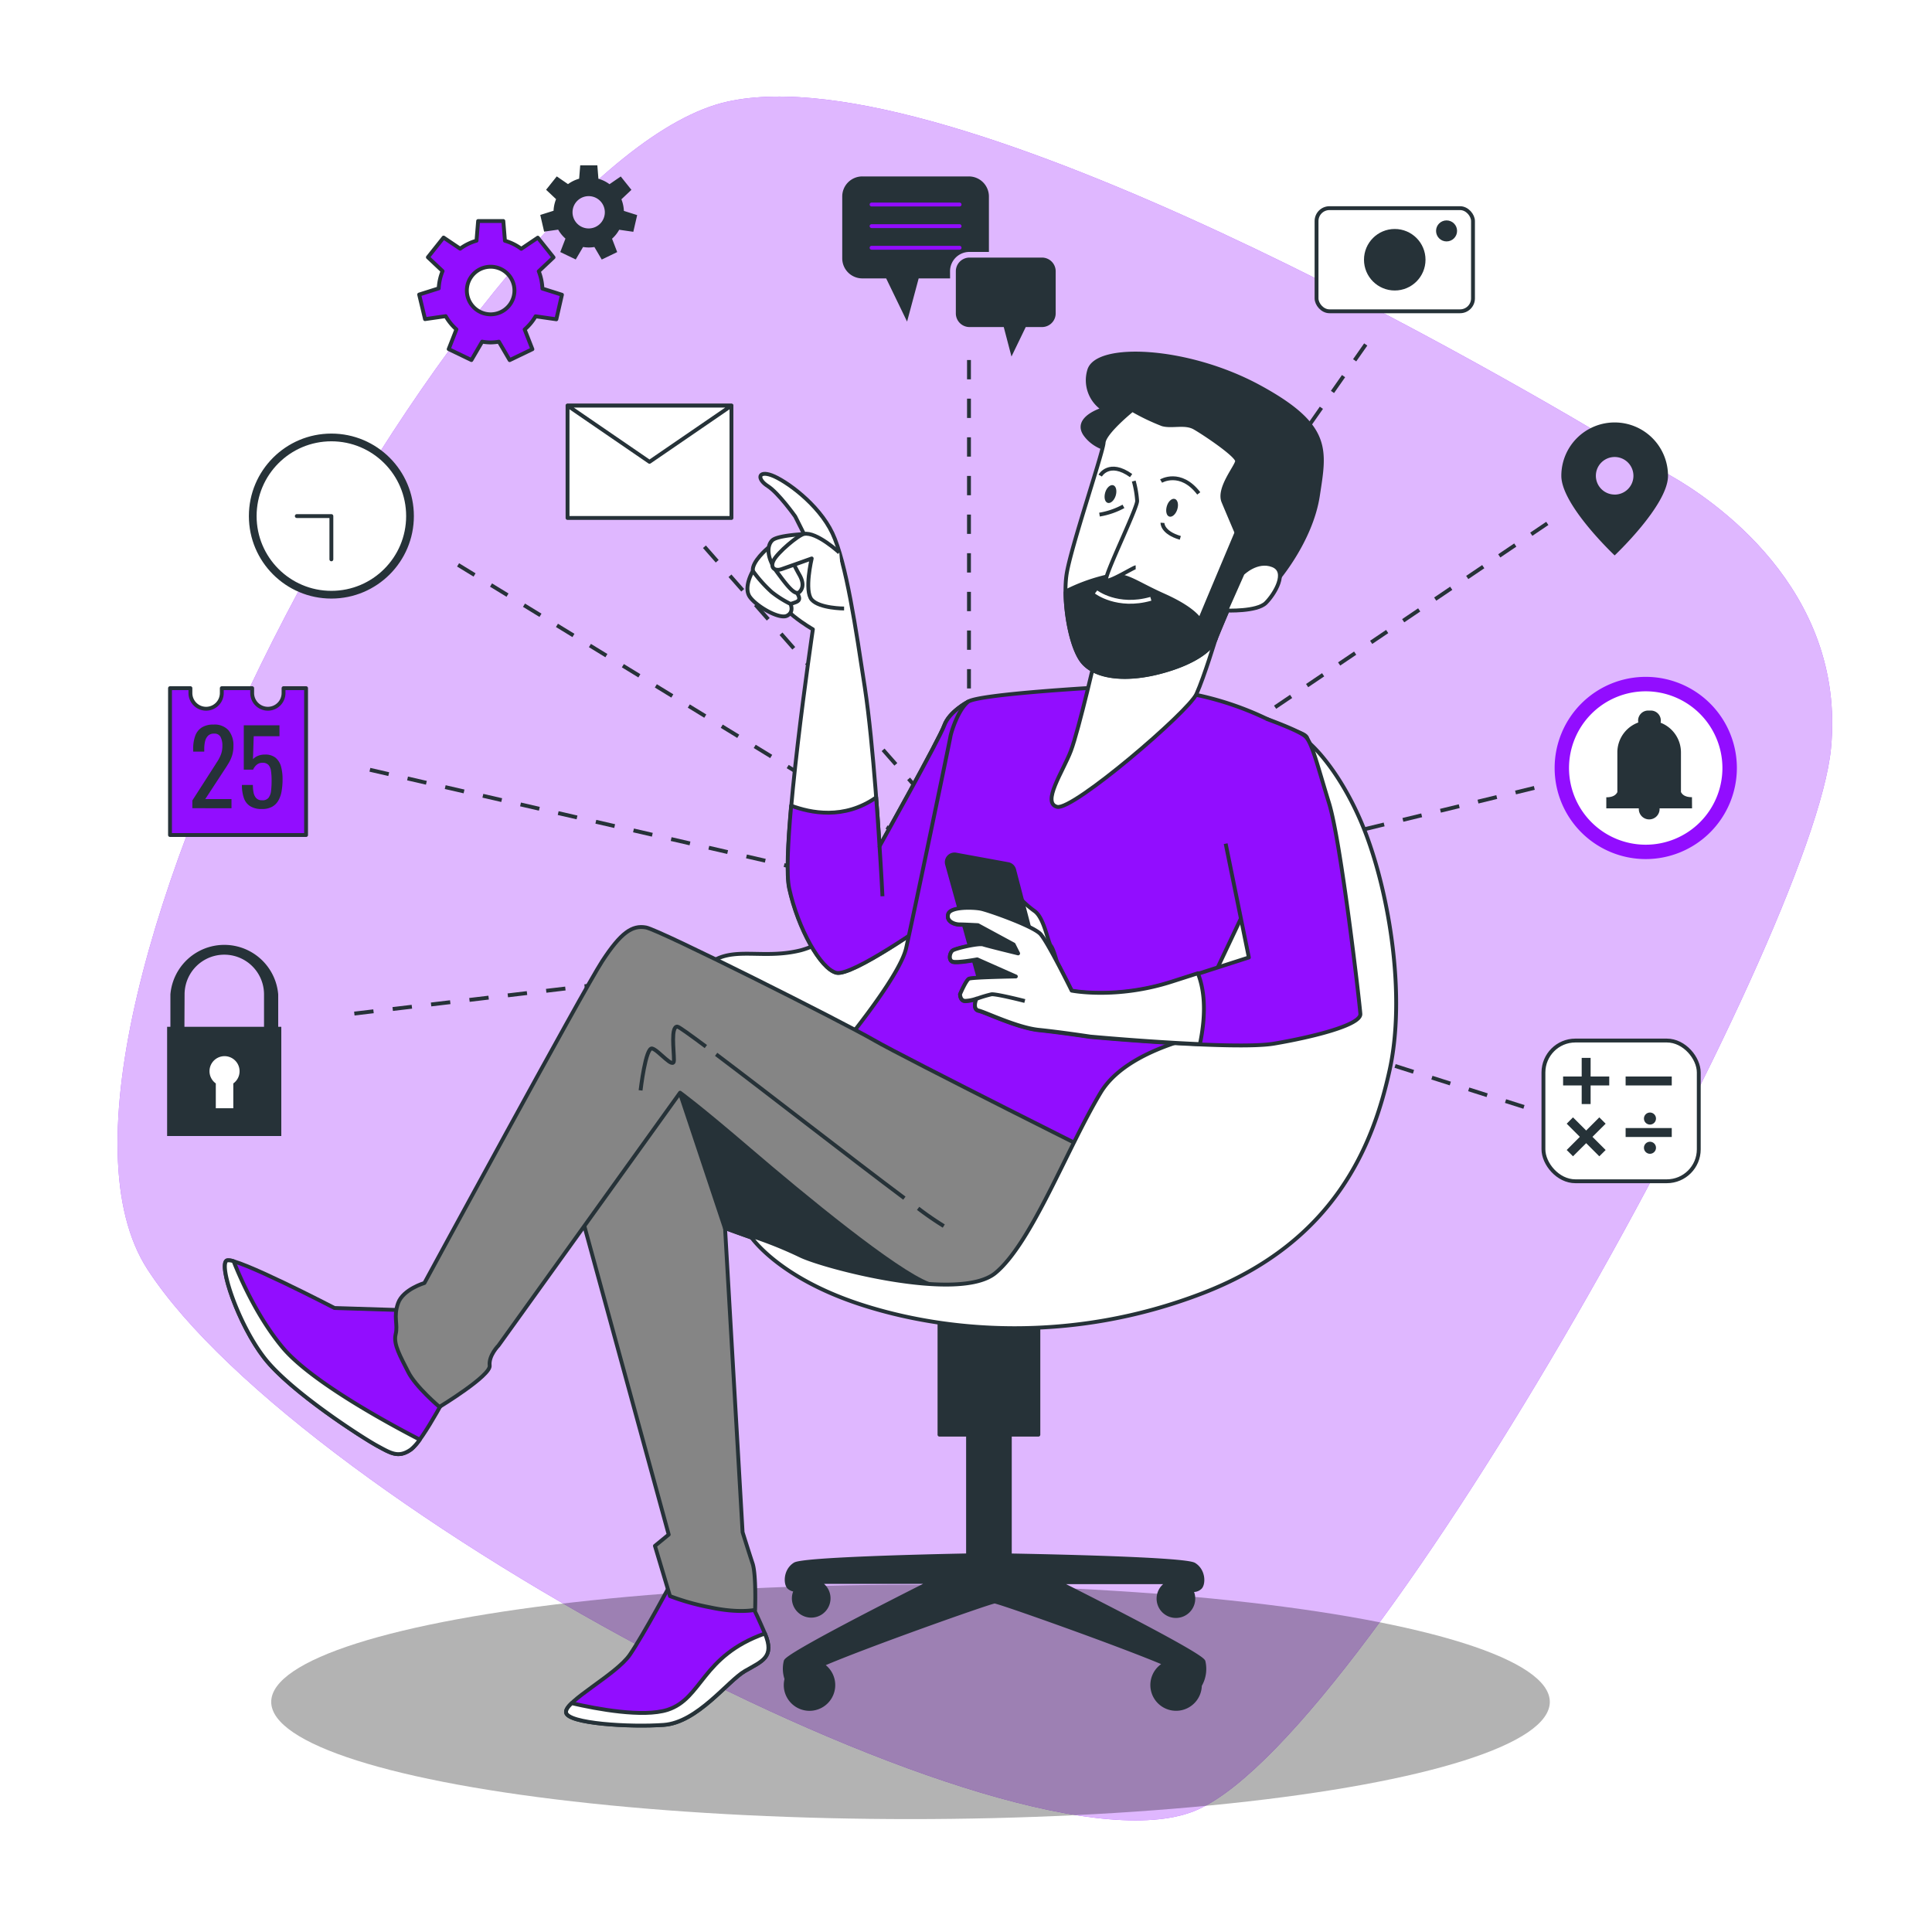 <svg class="animated" id="freepik_stories-digital-tools" xmlns="http://www.w3.org/2000/svg" viewBox="0 0 500 500" version="1.1" xmlns:xlink="http://www.w3.org/1999/xlink" xmlns:svgjs="http://svgjs.com/svgjs"><style>svg#freepik_stories-digital-tools:not(.animated) .animable {opacity: 0;}svg#freepik_stories-digital-tools.animated #freepik--background-simple--inject-36 {animation: 1s 1 forwards cubic-bezier(.36,-0.01,.5,1.38) slideRight,6s Infinite  linear spin;animation-delay: 0s,1s;}svg#freepik_stories-digital-tools.animated #freepik--Shadow--inject-36 {animation: 1s 1 forwards cubic-bezier(.36,-0.01,.5,1.38) slideDown,1.5s Infinite  linear wind;animation-delay: 0s,1s;}svg#freepik_stories-digital-tools.animated #freepik--Lines--inject-36 {animation: 1s 1 forwards cubic-bezier(.36,-0.01,.5,1.38) slideRight;animation-delay: 0s;}svg#freepik_stories-digital-tools.animated #freepik--Calculator--inject-36 {animation: 1s 1 forwards cubic-bezier(.36,-0.01,.5,1.38) zoomIn,1.5s Infinite  linear wind;animation-delay: 0s,1s;}svg#freepik_stories-digital-tools.animated #freepik--Alarm--inject-36 {animation: 1s 1 forwards cubic-bezier(.36,-0.01,.5,1.38) lightSpeedRight,1.5s Infinite  linear wind;animation-delay: 0s,1s;}svg#freepik_stories-digital-tools.animated #freepik--Locator--inject-36 {animation: 1s 1 forwards cubic-bezier(.36,-0.01,.5,1.38) zoomIn,1.5s Infinite  linear wind;animation-delay: 0s,1s;}svg#freepik_stories-digital-tools.animated #freepik--Camera--inject-36 {animation: 1s 1 forwards cubic-bezier(.36,-0.01,.5,1.38) slideDown;animation-delay: 0s;}svg#freepik_stories-digital-tools.animated #freepik--speech-bubbles--inject-36 {animation: 1s 1 forwards cubic-bezier(.36,-0.01,.5,1.38) slideUp,1.5s Infinite  linear wind;animation-delay: 0s,1s;}svg#freepik_stories-digital-tools.animated #freepik--Gears--inject-36 {animation: 1s 1 forwards cubic-bezier(.36,-0.01,.5,1.38) zoomOut,1.5s Infinite  linear wind;animation-delay: 0s,1s;}svg#freepik_stories-digital-tools.animated #freepik--Envelope--inject-36 {animation: 1s 1 forwards cubic-bezier(.36,-0.01,.5,1.38) slideUp,1.5s Infinite  linear wind;animation-delay: 0s,1s;}svg#freepik_stories-digital-tools.animated #freepik--Clock--inject-36 {animation: 1s 1 forwards cubic-bezier(.36,-0.01,.5,1.38) zoomIn,1.5s Infinite  linear wind;animation-delay: 0s,1s;}svg#freepik_stories-digital-tools.animated #freepik--Calendar--inject-36 {animation: 1s 1 forwards cubic-bezier(.36,-0.01,.5,1.38) slideLeft,1.5s Infinite  linear wind;animation-delay: 0s,1s;}svg#freepik_stories-digital-tools.animated #freepik--Padlock--inject-36 {animation: 1s 1 forwards cubic-bezier(.36,-0.01,.5,1.38) zoomIn,1.5s Infinite  linear wind;animation-delay: 0s,1s;}svg#freepik_stories-digital-tools.animated #freepik--Character--inject-36 {animation: 1s 1 forwards cubic-bezier(.36,-0.01,.5,1.38) slideRight,3s Infinite  linear floating;animation-delay: 0s,1s;}            @keyframes slideRight {                0% {                    opacity: 0;                    transform: translateX(30px);                }                100% {                    opacity: 1;                    transform: translateX(0);                }            }                 @keyframes spin {             from {                 transform: rotate(0);               }               to {                 transform: rotate(360deg);               }         }                 @keyframes slideDown {                0% {                    opacity: 0;                    transform: translateY(-30px);                }                100% {                    opacity: 1;                    transform: translateY(0);                }            }                    @keyframes wind {                0% {                    transform: rotate( 0deg );                }                25% {                    transform: rotate( 1deg );                }                75% {                    transform: rotate( -1deg );                }            }                    @keyframes zoomIn {                0% {                    opacity: 0;                    transform: scale(0.5);                }                100% {                    opacity: 1;                    transform: scale(1);                }            }                    @keyframes lightSpeedRight {              from {                transform: translate3d(50%, 0, 0) skewX(-20deg);                opacity: 0;              }              60% {                transform: skewX(10deg);                opacity: 1;              }              80% {                transform: skewX(-2deg);              }              to {                opacity: 1;                transform: translate3d(0, 0, 0);              }            }                    @keyframes slideUp {                0% {                    opacity: 0;                    transform: translateY(30px);                }                100% {                    opacity: 1;                    transform: inherit;                }            }                    @keyframes zoomOut {                0% {                    opacity: 0;                    transform: scale(1.5);                }                100% {                    opacity: 1;                    transform: scale(1);                }            }                    @keyframes slideLeft {                0% {                    opacity: 0;                    transform: translateX(-30px);                }                100% {                    opacity: 1;                    transform: translateX(0);                }            }                    @keyframes floating {                0% {                    opacity: 1;                    transform: translateY(0px);                }                50% {                    transform: translateY(-10px);                }                100% {                    opacity: 1;                    transform: translateY(0px);                }            }        </style><g id="freepik--background-simple--inject-36" class="animable" style="transform-origin: 252.3px 248.056px;"><path d="M432.29,123.05q-4.41-2.52-8.76-5.14C392.31,99,246.43,13.5,188.3,26.29,123,40.65-1.89,266.86,38.19,328.55s226,160.76,272,139.68,159-225.88,163.67-274.55C477.86,152.12,442.67,128.94,432.29,123.05Z" style="fill: rgb(146, 13, 255); transform-origin: 252.3px 248.056px;" id="el26wbn07mdri" class="animable"></path><g id="elblb3j2swnoe"><path d="M432.29,123.05q-4.41-2.52-8.76-5.14C392.31,99,246.43,13.5,188.3,26.29,123,40.65-1.89,266.86,38.19,328.55s226,160.76,272,139.68,159-225.88,163.67-274.55C477.86,152.12,442.67,128.94,432.29,123.05Z" style="fill: rgb(255, 255, 255); opacity: 0.7; transform-origin: 252.3px 248.056px;" class="animable"></path></g></g><g id="freepik--Shadow--inject-36" class="animable" style="transform-origin: 235.64px 440.45px;"><g id="elxk8o25phf3r"><ellipse cx="235.64" cy="440.45" rx="165.45" ry="30.33" style="opacity: 0.3; transform-origin: 235.64px 440.45px;" class="animable"></ellipse></g></g><g id="freepik--Lines--inject-36" class="animable" style="transform-origin: 246.07px 187.81px;"><line x1="91.7" y1="262.31" x2="234.47" y2="245.37" style="fill: none; stroke: rgb(38, 50, 56); stroke-miterlimit: 10; stroke-dasharray: 5, 5; transform-origin: 163.085px 253.84px;" id="elqjccup3qdw8" class="animable"></line><line x1="95.73" y1="199.22" x2="238.69" y2="232.1" style="fill: none; stroke: rgb(38, 50, 56); stroke-miterlimit: 10; stroke-dasharray: 5, 5; transform-origin: 167.21px 215.66px;" id="el6wh0odg5i7b" class="animable"></line><line x1="118.55" y1="146.19" x2="232.65" y2="216" style="fill: none; stroke: rgb(38, 50, 56); stroke-miterlimit: 10; stroke-dasharray: 5, 5; transform-origin: 175.6px 181.095px;" id="el93w18varciw" class="animable"></line><line x1="182.31" y1="141.5" x2="246.07" y2="213.98" style="fill: none; stroke: rgb(38, 50, 56); stroke-miterlimit: 10; stroke-dasharray: 5, 5; transform-origin: 214.19px 177.74px;" id="elip7sng2h4tf" class="animable"></line><line x1="250.77" y1="93.17" x2="250.77" y2="211.3" style="fill: none; stroke: rgb(38, 50, 56); stroke-miterlimit: 10; stroke-dasharray: 5, 5; transform-origin: 250.77px 152.235px;" id="elkhis4fqtfub" class="animable"></line><line x1="353.45" y1="89.15" x2="265.53" y2="214.65" style="fill: none; stroke: rgb(38, 50, 56); stroke-miterlimit: 10; stroke-dasharray: 5, 5; transform-origin: 309.49px 151.9px;" id="elkkbunz68ia" class="animable"></line><line x1="400.44" y1="135.46" x2="270.23" y2="223.38" style="fill: none; stroke: rgb(38, 50, 56); stroke-miterlimit: 10; stroke-dasharray: 5, 5; transform-origin: 335.335px 179.42px;" id="elewq7u04zmvc" class="animable"></line><line x1="397.08" y1="203.91" x2="272.91" y2="234.12" style="fill: none; stroke: rgb(38, 50, 56); stroke-miterlimit: 10; stroke-dasharray: 5, 5; transform-origin: 334.995px 219.015px;" id="elr1lldru6tmp" class="animable"></line><line x1="394.4" y1="286.47" x2="278.28" y2="249.55" style="fill: none; stroke: rgb(38, 50, 56); stroke-miterlimit: 10; stroke-dasharray: 5, 5; transform-origin: 336.34px 268.01px;" id="elo962jg3z1hi" class="animable"></line></g><g id="freepik--Calculator--inject-36" class="animable" style="transform-origin: 419.54px 287.5px;"><rect x="399.44" y="269.29" width="40.2" height="36.42" rx="8.27" style="fill: rgb(255, 255, 255); stroke: rgb(38, 50, 56); stroke-linejoin: round; transform-origin: 419.54px 287.5px;" id="elz0wd7ibegnh" class="animable"></rect><rect x="420.71" y="278.6" width="11.94" height="2.31" style="fill: rgb(38, 50, 56); transform-origin: 426.68px 279.755px;" id="el0lr2nq10d6eq" class="animable"></rect><rect x="420.71" y="291.94" width="11.94" height="2.31" style="fill: rgb(38, 50, 56); transform-origin: 426.68px 293.095px;" id="ellrb2gp804ct" class="animable"></rect><polygon points="411.65 273.78 409.34 273.78 409.34 278.6 404.53 278.6 404.53 280.91 409.34 280.91 409.34 285.73 411.65 285.73 411.65 280.91 416.47 280.91 416.47 278.6 411.65 278.6 411.65 273.78" style="fill: rgb(38, 50, 56); transform-origin: 410.5px 279.755px;" id="ele6zmiucfb05" class="animable"></polygon><polygon points="413.9 289.17 410.5 292.58 407.09 289.17 405.46 290.81 408.86 294.21 405.46 297.62 407.09 299.25 410.5 295.85 413.9 299.25 415.54 297.62 412.13 294.21 415.54 290.81 413.9 289.17" style="fill: rgb(38, 50, 56); transform-origin: 410.5px 294.21px;" id="elu2d1jxpbjfj" class="animable"></polygon><circle cx="427.01" cy="289.48" r="1.56" style="fill: rgb(38, 50, 56); transform-origin: 427.01px 289.48px;" id="el5mgcnflpncl" class="animable"></circle><circle cx="427.01" cy="297.04" r="1.56" style="fill: rgb(38, 50, 56); transform-origin: 427.01px 297.04px;" id="elfth0wzud0fu" class="animable"></circle></g><g id="freepik--Alarm--inject-36" class="animable" style="transform-origin: 425.92px 198.75px;"><g id="elfs80f1tplzd"><circle cx="425.92" cy="198.75" r="21.71" style="fill: rgb(255, 255, 255); transform-origin: 425.92px 198.75px; transform: rotate(-8.96deg);" class="animable"></circle></g><path d="M425.92,222.33a23.58,23.58,0,1,1,23.58-23.58A23.6,23.6,0,0,1,425.92,222.33Zm0-43.42a19.85,19.85,0,1,0,19.84,19.84A19.87,19.87,0,0,0,425.92,178.91Z" style="fill: rgb(146, 13, 255); transform-origin: 425.92px 198.75px;" id="el0s3221y2pc7" class="animable"></path><path d="M437.88,206.31c-1.69,0-2.49-.6-2.85-1.34V194.72a8.24,8.24,0,0,0-5.27-7.68,2.44,2.44,0,0,0,.06-.55,2.59,2.59,0,0,0-2.6-2.6h-.67a2.6,2.6,0,0,0-2.61,2.6,2.54,2.54,0,0,0,.05.49,8.24,8.24,0,0,0-5.42,7.74V205c-.36.74-1.17,1.34-2.86,1.34v2.86h8.41c0,.06,0,.11,0,.17a2.69,2.69,0,1,0,5.38,0c0-.06,0-.11,0-.17h8.4Z" style="fill: rgb(38, 50, 56); transform-origin: 426.805px 197.975px;" id="eltyq24kc81ub" class="animable"></path></g><g id="freepik--Locator--inject-36" class="animable" style="transform-origin: 417.875px 126.535px;"><path d="M417.87,109.33a13.8,13.8,0,0,0-13.8,13.81c0,7.62,13.8,20.6,13.8,20.6s13.81-13,13.81-20.6A13.81,13.81,0,0,0,417.87,109.33Zm0,18.66a4.86,4.86,0,1,1,4.86-4.85A4.85,4.85,0,0,1,417.87,128Z" style="fill: rgb(38, 50, 56); transform-origin: 417.875px 126.535px;" id="elppmpwfxto5" class="animable"></path></g><g id="freepik--Camera--inject-36" class="animable" style="transform-origin: 360.965px 67.215px;"><rect x="340.72" y="53.87" width="40.49" height="26.69" rx="3.34" style="fill: rgb(255, 255, 255); stroke: rgb(38, 50, 56); stroke-linejoin: round; transform-origin: 360.965px 67.215px;" id="elxhpfixxrgsc" class="animable"></rect><g id="el8f1g1fmwj9q"><circle cx="360.96" cy="67.22" r="7.96" style="fill: rgb(38, 50, 56); transform-origin: 360.96px 67.22px; transform: rotate(-45deg);" class="animable"></circle></g><circle cx="374.37" cy="59.76" r="2.72" style="fill: rgb(38, 50, 56); transform-origin: 374.37px 59.76px;" id="elvruv8zesi9" class="animable"></circle></g><g id="freepik--speech-bubbles--inject-36" class="animable" style="transform-origin: 245.59px 68.965px;"><path d="M245.87,70.2a5,5,0,0,1,5-5h5.06V50.85a5.19,5.19,0,0,0-5.2-5.19H223.17a5.19,5.19,0,0,0-5.2,5.19v16a5.2,5.2,0,0,0,5.2,5.2h6.17l5.41,11.18,3-11.18h8.13Z" style="fill: rgb(38, 50, 56); transform-origin: 236.95px 64.445px;" id="elorya2oxcoi" class="animable"></path><path d="M250.87,66.66h18.8a3.55,3.55,0,0,1,3.54,3.54V81.1a3.54,3.54,0,0,1-3.54,3.54h-4.21l-3.69,7.63-2-7.63h-8.86a3.54,3.54,0,0,1-3.54-3.54V70.2A3.55,3.55,0,0,1,250.87,66.66Z" style="fill: rgb(38, 50, 56); transform-origin: 260.29px 79.465px;" id="el6kqoy8g02x" class="animable"></path><line x1="225.56" y1="52.93" x2="248.34" y2="52.93" style="fill: none; stroke: rgb(146, 13, 255); stroke-linecap: round; stroke-linejoin: round; transform-origin: 236.95px 52.93px;" id="elmddt94rpvwd" class="animable"></line><line x1="225.56" y1="58.52" x2="248.34" y2="58.52" style="fill: none; stroke: rgb(146, 13, 255); stroke-linecap: round; stroke-linejoin: round; transform-origin: 236.95px 58.52px;" id="elc6vlatibdil" class="animable"></line><line x1="225.56" y1="64.12" x2="248.34" y2="64.12" style="fill: none; stroke: rgb(146, 13, 255); stroke-linecap: round; stroke-linejoin: round; transform-origin: 236.95px 64.12px;" id="elntf3e19zhzc" class="animable"></line></g><g id="freepik--Gears--inject-36" class="animable" style="transform-origin: 136.69px 67.995px;"><path d="M138.61,81.86l5.37.77,1.45-6.35-5.06-1.6a13.51,13.51,0,0,0-.94-4.47l3.82-3.6-4.07-5.1-4.28,2.88a13.2,13.2,0,0,0-4.22-2.08l-.42-5.11h-6.52l-.42,5.09a13.23,13.23,0,0,0-4.23,2.07l-4.29-2.88-4.06,5.1,3.8,3.58a13.52,13.52,0,0,0-1,4.47l-5.06,1.6L110,82.59l5.34-.77a13.72,13.72,0,0,0,2.78,3.42l-2,5.11L122,93.18l2.78-4.76a13.19,13.19,0,0,0,2.18.2,13.75,13.75,0,0,0,2.15-.19l2.79,4.77,5.88-2.83-2-5.1A13.46,13.46,0,0,0,138.61,81.86ZM120.82,75.2A6.16,6.16,0,1,1,127,81.35,6.16,6.16,0,0,1,120.82,75.2Z" style="fill: rgb(146, 13, 255); stroke: rgb(38, 50, 56); stroke-linejoin: round; transform-origin: 126.955px 75.2px;" id="eln7q2o86wzoj" class="animable"></path><path d="M160.25,59.46l3.65.53,1-4.32-3.44-1.09a9.2,9.2,0,0,0-.64-3l2.59-2.45-2.76-3.46-2.91,2a8.94,8.94,0,0,0-2.87-1.41l-.28-3.47h-4.43l-.28,3.46a9.07,9.07,0,0,0-2.88,1.4l-2.91-2-2.76,3.46,2.58,2.43a9.07,9.07,0,0,0-.65,3l-3.44,1.09,1,4.32,3.63-.52a9.2,9.2,0,0,0,1.89,2.32L145,65.23l4,1.92,1.9-3.23a9,9,0,0,0,1.48.13,9.89,9.89,0,0,0,1.45-.12l1.9,3.24,4-1.93-1.33-3.46A9,9,0,0,0,160.25,59.46Zm-12.08-4.52a4.18,4.18,0,1,1,4.18,4.18A4.18,4.18,0,0,1,148.17,54.94Z" style="fill: rgb(38, 50, 56); transform-origin: 152.36px 54.98px;" id="elyq9aj7oiwr9" class="animable"></path></g><g id="freepik--Envelope--inject-36" class="animable" style="transform-origin: 168.09px 119.515px;"><rect x="146.88" y="104.98" width="42.42" height="29.07" style="fill: rgb(255, 255, 255); stroke: rgb(38, 50, 56); stroke-linejoin: round; transform-origin: 168.09px 119.515px;" id="elpywd5hd6mp" class="animable"></rect><polygon points="146.88 104.98 168.09 119.52 189.3 104.98 146.88 104.98" style="fill: rgb(255, 255, 255); stroke: rgb(38, 50, 56); stroke-linejoin: round; transform-origin: 168.09px 112.25px;" id="elrk6asu4d3v" class="animable"></polygon></g><g id="freepik--Clock--inject-36" class="animable" style="transform-origin: 85.76px 133.56px;"><circle cx="85.76" cy="133.56" r="20.35" style="fill: rgb(255, 255, 255); stroke: rgb(38, 50, 56); stroke-linecap: round; stroke-linejoin: round; stroke-width: 2px; transform-origin: 85.76px 133.56px;" id="elx4t3vib489c" class="animable"></circle><polyline points="85.76 144.76 85.76 133.56 76.81 133.56" style="fill: none; stroke: rgb(38, 50, 56); stroke-linecap: round; stroke-linejoin: round; transform-origin: 81.285px 139.16px;" id="el8jdq4gz125k" class="animable"></polyline></g><g id="freepik--Calendar--inject-36" class="animable" style="transform-origin: 61.605px 197.1px;"><path d="M73.38,178.1v1.26a4.06,4.06,0,0,1-8.12,0V178.1H57.4v1.26a4.06,4.06,0,0,1-4.06,4.06h0a4.06,4.06,0,0,1-4.06-4.06V178.1H44v38H79.21v-38Z" style="fill: rgb(146, 13, 255); stroke: rgb(38, 50, 56); stroke-linejoin: round; transform-origin: 61.605px 197.1px;" id="elwp675lv5z0j" class="animable"></path><path d="M49.78,209.16v-2l5.46-8.51c.41-.63.78-1.23,1.13-1.77a9.34,9.34,0,0,0,.85-1.74,6.19,6.19,0,0,0,.33-2.11,4.78,4.78,0,0,0-.48-2.33,1.75,1.75,0,0,0-1.67-.84,2.11,2.11,0,0,0-1.56.55,3,3,0,0,0-.77,1.46,8.46,8.46,0,0,0-.21,1.93v.72H50v-.74a9.47,9.47,0,0,1,.52-3.33,4.27,4.27,0,0,1,1.67-2.16,5.46,5.46,0,0,1,3.06-.77A4.85,4.85,0,0,1,59.14,189a6.06,6.06,0,0,1,1.27,4.07,7.93,7.93,0,0,1-.33,2.41,9.69,9.69,0,0,1-.86,1.94c-.36.6-.75,1.22-1.17,1.85l-4.93,7.53h6.79v2.38Z" style="fill: rgb(38, 50, 56); transform-origin: 55.1px 198.342px;" id="el13awtdla8hai" class="animable"></path><path d="M67.8,209.37a5.51,5.51,0,0,1-3.07-.74,4,4,0,0,1-1.63-2.14,10.09,10.09,0,0,1-.49-3.34h2.83A11.39,11.39,0,0,0,65.6,205a3.08,3.08,0,0,0,.68,1.52,2,2,0,0,0,1.57.59,1.94,1.94,0,0,0,1.67-.67,3.74,3.74,0,0,0,.64-1.83,22.75,22.75,0,0,0,.13-2.61,15.94,15.94,0,0,0-.16-2.48,2.81,2.81,0,0,0-.66-1.56,2,2,0,0,0-1.59-.55,2.11,2.11,0,0,0-1.48.55,3.32,3.32,0,0,0-.9,1.23H63.09V187.7h9.24v2.83H65.66l-.19,5.94a3.67,3.67,0,0,1,1.31-.87,4.57,4.57,0,0,1,1.79-.32,4.15,4.15,0,0,1,2.74.82,4.49,4.49,0,0,1,1.41,2.25,12.08,12.08,0,0,1,.41,3.29,18.44,18.44,0,0,1-.24,3.06,7.44,7.44,0,0,1-.84,2.46,4.19,4.19,0,0,1-1.63,1.63A5.24,5.24,0,0,1,67.8,209.37Z" style="fill: rgb(38, 50, 56); transform-origin: 67.869px 198.539px;" id="elqjlm3d4q0ks" class="animable"></path></g><g id="freepik--Padlock--inject-36" class="animable" style="transform-origin: 58.025px 269.266px;"><path d="M72,265.74v-8.39a14,14,0,0,0-27.9,0v8.39h-.85V294H72.8V265.74Zm-24.23-8.39a10.28,10.28,0,0,1,20.56,0v8.39H47.73Z" style="fill: rgb(38, 50, 56); transform-origin: 58.025px 269.266px;" id="elrg2crz7b0cn" class="animable"></path><path d="M62,277.24a3.89,3.89,0,1,0-6.15,3.15v6.43h4.53v-6.43A3.86,3.86,0,0,0,62,277.24Z" style="fill: rgb(255, 255, 255); transform-origin: 58.11px 280.077px;" id="eln3ufax4jcgg" class="animable"></path></g><g id="freepik--Character--inject-36" class="animable" style="transform-origin: 209.738px 269.047px;"><path d="M311.46,430c-.59-1.76-27.48-15.41-37.66-20.53h29.06a4.5,4.5,0,1,0,5.31,1.91,2.39,2.39,0,0,0,2.32-.46c1-.72,1.21-4.34-1.44-6-2.31-1.47-38.26-2.21-47.71-2.38V371.29h7.39V338.45H243.14v32.84h7.39v31.24c-12.35.24-42.7,1-44.82,2.32-2.65,1.69-2.41,5.31-1.44,6a2.6,2.6,0,0,0,1.77.59,4.41,4.41,0,0,0-.6,2.19,4.5,4.5,0,1,0,6-4.23H241c-10.19,5.12-37.07,18.77-37.66,20.53a8,8,0,0,0,.21,4.58,6.26,6.26,0,0,0-.21,1.57,6.16,6.16,0,1,0,9.35-5.25c10.61-4.63,43.1-16.15,44.73-16.36,1.6.2,33.05,11.35,44.18,16.12a6.16,6.16,0,1,0,8.93,5.57A8.38,8.38,0,0,0,311.46,430ZM306,409.47l-.13,0h.09Z" style="fill: rgb(38, 50, 56); stroke: rgb(38, 50, 56); stroke-linejoin: round; transform-origin: 257.392px 390.355px;" id="elmqzc30nkun" class="animable"></path><path d="M216.44,240.69a21.07,21.07,0,0,1-9.15,5.23c-13.52,3.42-23.09-4.79-29.63,12.64s5.67,52.28,20.92,63.61,39.65,19.17,71,6.54,60.56-47.06,63.61-81.92-80.35-30.25-89-26.23S216.44,240.69,216.44,240.69Z" style="fill: rgb(255, 255, 255); stroke: rgb(38, 50, 56); stroke-linejoin: round; transform-origin: 254.563px 276.506px;" id="el66h4fo17z5a" class="animable"></path><path d="M250.47,181.64s-4.82,2.54-6.09,6.09S227.62,219,227.62,219s-1.52-26.15-3.81-41.13S219,145.58,215.43,138s-12.19-13.71-15.74-15-3.81,1-1,2.79,7.11,7.87,7.11,7.87l2.29,4.57s-7.62,9.39-7.62,14.22,9.9,10.41,9.9,10.41-8.38,56.62-6.09,67,8.12,20.82,12.19,21.84,24.12-13.21,24.12-13.21S253,199.67,254,192.3,254.79,180.11,250.47,181.64Z" style="fill: rgb(255, 255, 255); stroke: rgb(38, 50, 56); stroke-linejoin: round; transform-origin: 225.638px 187.188px;" id="el6peczlrv7p2" class="animable"></path><path d="M250.47,181.64s-4.82,2.54-6.09,6.09S227.62,219,227.62,219s-.31-5.37-.87-12.63c-8.32,5.84-17,4-22,2.14-.87,9.68-1.26,18-.51,21.41,2.28,10.41,8.12,20.82,12.19,21.84s24.12-13.21,24.12-13.21S253,199.67,254,192.3,254.79,180.11,250.47,181.64Z" style="fill: rgb(146, 13, 255); stroke: rgb(38, 50, 56); stroke-linejoin: round; transform-origin: 229.169px 216.584px;" id="elv9dp65oa6cp" class="animable"></path><path d="M227.62,219s.51,7.62.76,12.95" style="fill: none; stroke: rgb(38, 50, 56); stroke-linejoin: round; transform-origin: 228px 225.475px;" id="elc22qmo6rdd7" class="animable"></path><path d="M198.69,141.87s-4.19,3.5-3.85,5.89,7.52,9.22,9.74,8.54,3.24-.86,1-3.84-5.29-6.66-5.8-8S198.69,141.87,198.69,141.87Z" style="fill: rgb(255, 255, 255); stroke: rgb(38, 50, 56); stroke-linejoin: round; transform-origin: 200.828px 149.109px;" id="elxx4an2ct6n" class="animable"></path><path d="M208.07,138.22s-6.82.32-8.19,1.6-1.62,4.36,1.2,8.2,4.78,6.31,5.89,5.12.85-2.82-.17-4.53a48.49,48.49,0,0,1-2.31-4.69l3.5-4.1Z" style="fill: rgb(255, 255, 255); stroke: rgb(38, 50, 56); stroke-linejoin: round; transform-origin: 203.479px 145.83px;" id="ellwrp0kmkzh" class="animable"></path><path d="M194.84,147.76s-2.56,4.27-.76,6.75,7.59,5.8,9.56,4.86.94-3.07.94-3.07a26.71,26.71,0,0,1-4.87-3.08A34.53,34.53,0,0,1,194.84,147.76Z" style="fill: rgb(255, 255, 255); stroke: rgb(38, 50, 56); stroke-linejoin: round; transform-origin: 199.144px 153.647px;" id="el5f6srtlt25o" class="animable"></path><path d="M217.21,143s-5.89-5.44-9.14-4.82c-1.46.28-6.86,4.82-7.87,6.86s.5,2.79,2,2.28,7.87-2.79,7.87-2.79-2,8.38,0,10.66,8.38,2.29,8.38,2.29" style="fill: rgb(255, 255, 255); stroke: rgb(38, 50, 56); stroke-linejoin: round; transform-origin: 209.161px 147.805px;" id="elr2g2ggw6x2g" class="animable"></path><path d="M285.51,177.83s-32.5,1.78-35,3.81-4.32,7.62-4.57,9.14-9.65,46.72-11.43,54.59-18.26,27.43-18.26,27.43,29.64,16.1,43.68,23.27a101,101,0,0,0,29.15,9.4l33-69.75s15.74-38.85,16.25-42.66-.51-2.28-10.66-7.11a80.23,80.23,0,0,0-20.57-6.6C304.55,178.85,285.51,177.83,285.51,177.83Z" style="fill: rgb(146, 13, 255); stroke: rgb(38, 50, 56); stroke-linejoin: round; transform-origin: 277.342px 241.65px;" id="elgv2ff3gjdx" class="animable"></path><path d="M107.3,339.16l-20.74-.65S61,325.23,58.7,326.2s2.92,16.53,9.72,25.27S94,372.21,97.58,374.15s5.51,3.24,8.74,1,11-17.49,11-17.49Z" style="fill: rgb(146, 13, 255); stroke: rgb(38, 50, 56); stroke-linejoin: round; transform-origin: 87.734px 351.239px;" id="el5r4ow55iewy" class="animable"></path><path d="M73,348.56c-6.25-7.58-10.49-17-12.54-22.14a3.45,3.45,0,0,0-1.72-.22c-2.27,1,2.92,16.53,9.72,25.27S94,372.21,97.58,374.15s5.51,3.24,8.74,1a12,12,0,0,0,2.31-2.58C101.34,368.8,80.4,357.59,73,348.56Z" style="fill: rgb(255, 255, 255); stroke: rgb(38, 50, 56); stroke-linejoin: round; transform-origin: 83.415px 351.251px;" id="eldexxbwurm9b" class="animable"></path><path d="M174,409.14s-7.45,13.93-11,19.11-16.85,12-16.52,14.91S163,447,171.77,446.4s16.52-11.34,21-13.93,7.78-3.57,5.19-9.72-5.83-12.31-5.83-12.31Z" style="fill: rgb(146, 13, 255); stroke: rgb(38, 50, 56); stroke-linejoin: round; transform-origin: 172.673px 427.857px;" id="elo8y86sjs3w" class="animable"></path><path d="M172.74,442.51c-6.34,2-18.21-.2-24.79-1.73-1,.94-1.52,1.75-1.45,2.38.32,2.91,16.52,3.88,25.27,3.24s16.52-11.34,21-13.93,7.78-3.57,5.19-9.72C181.49,428.58,181.81,439.59,172.74,442.51Z" style="fill: rgb(255, 255, 255); stroke: rgb(38, 50, 56); stroke-linejoin: round; transform-origin: 172.683px 434.669px;" id="elyr6zb4db4lg" class="animable"></path><path d="M148.44,307.09l24.62,90.06-3.56,2.92,3.89,13a61.12,61.12,0,0,0,10.36,2.91c7.45,1.62,11.67.65,11.67.65s.32-9.07-.65-12-2.59-8.1-2.59-8.1l-4.54-78.72s41.14,15.55,57.34,14.58-11.66-32.4-30.13-47.62-59-23.65-65.44-7.46A42.92,42.92,0,0,0,148.44,307.09Z" style="fill: rgb(133, 133, 133); stroke: rgb(38, 50, 56); stroke-linejoin: round; transform-origin: 198.044px 342.729px;" id="el7eluslr90vv" class="animable"></path><path d="M214.85,284.74a63,63,0,0,0-12.8-7.95l-21.59-7.08c-6.72-1.27-13.19-1.59-18.53-.68l14,13.76,11.66,35s41.14,15.55,57.34,14.58S233.32,300,214.85,284.74Z" style="fill: rgb(38, 50, 56); stroke: rgb(38, 50, 56); stroke-linejoin: round; transform-origin: 205.869px 300.462px;" id="elqixqcvu0v8" class="animable"></path><path d="M290.34,301.91s-5.18,12.95-12.64,22-28.51,11.66-37.25,8.42-32.72-23-46.33-34.67S176,282.79,176,282.79l-47,65.44s-2.59,2.6-2.27,5.19-13,10.69-13,10.69-6.16-5.19-8.1-9.07-3.89-7.13-3.24-9.72-.65-4.54.65-8.1,6.8-5.18,6.8-5.18,41.14-75.81,46-83.26,7.78-9.4,11.34-8.75,51.19,24.62,59,29.16S290.34,301.91,290.34,301.91Z" style="fill: rgb(133, 133, 133); stroke: rgb(38, 50, 56); stroke-linejoin: round; transform-origin: 196.301px 302.012px;" id="eltsy2femfilp" class="animable"></path><path d="M237.61,312.72a80.2,80.2,0,0,0,6.64,4.58" style="fill: none; stroke: rgb(38, 50, 56); stroke-linejoin: round; transform-origin: 240.93px 315.01px;" id="eltb184ewgq3" class="animable"></path><path d="M185.34,272.86c13,9.79,35.42,27.29,48.71,37.22" style="fill: none; stroke: rgb(38, 50, 56); stroke-linejoin: round; transform-origin: 209.695px 291.47px;" id="elg7zpxcaban" class="animable"></path><path d="M165.78,282.19s1.3-11.28,3-10.84,5.64,5.63,5.64,3-.87-8.67.87-8.67c.35,0,3.13,2,7.39,5.17" style="fill: none; stroke: rgb(38, 50, 56); stroke-linejoin: round; transform-origin: 174.23px 273.935px;" id="el0rg4g8vlz6t" class="animable"></path><path d="M284,167.93s-4.83,21.07-6.86,26.4-7.62,13.46-3.55,14.48,34-24.63,36.05-29.2,5-14.36,5-14.36S294.65,172.5,284,167.93Z" style="fill: rgb(255, 255, 255); stroke: rgb(38, 50, 56); stroke-linejoin: round; transform-origin: 293.391px 187.045px;" id="elvaej878b5w" class="animable"></path><path d="M285.61,105.89s-8,2.31-4.61,6.74,9.22,4.07,9.22,4.07-4.08-3.72,7.09-3.72,17.71,1.77,17.54,7.8-2.66,9,.17,13.11,6.56,14.53,6.56,14.53l8.68,2s9-10.28,10.81-22.15,3.37-18.07-15.24-28.17-42-11-43.94-4.26A8.88,8.88,0,0,0,285.61,105.89Z" style="fill: rgb(38, 50, 56); stroke: rgb(38, 50, 56); stroke-linejoin: round; transform-origin: 311.129px 120.963px;" id="elkyivdc5hw9s" class="animable"></path><path d="M293.05,106.07s-7.26,5.85-7.44,8.51-8.5,27.1-9.57,34,.89,19,4.26,22.86,11,4.78,19.84,2.48,13.47-5.85,14.53-8.68,8.5-20,8.5-20-5.13-12-6.55-15.42,3.36-9,3.54-10.45-8.5-7.26-11-8.68-5.85-.18-8.33-.89A55.58,55.58,0,0,1,293.05,106.07Z" style="fill: rgb(255, 255, 255); stroke: rgb(38, 50, 56); stroke-linejoin: round; transform-origin: 299.458px 140.618px;" id="el6nhxrcm03zl" class="animable"></path><path d="M314.67,165.25c1.06-2.84,8.5-20,8.5-20s-1.53-3.61-3.16-7.42c-2.24,5.32-9.27,22-9.42,22.48s-.7-2.31-9.39-6.2-10.1-6.2-15.94-4.61a46.6,46.6,0,0,0-9.39,3.54l-.11.35c.08,6.73,1.86,15,4.54,18.08,3.36,3.9,11,4.78,19.84,2.48S313.61,168.08,314.67,165.25Z" style="fill: rgb(38, 50, 56); stroke: rgb(38, 50, 56); stroke-linejoin: round; transform-origin: 299.465px 156.518px;" id="elnno2itcjnt" class="animable"></path><path d="M321.58,148.42s3.72-3.72,7.8-2.13.53,7.44-1.78,9.75S317.33,158,317.33,158Z" style="fill: rgb(255, 255, 255); stroke: rgb(38, 50, 56); stroke-linejoin: round; transform-origin: 324.288px 151.957px;" id="elthu0kw6y40p" class="animable"></path><path d="M284.73,123.08s2.3-4.07,8,0" style="fill: none; stroke: rgb(38, 50, 56); stroke-linejoin: round; transform-origin: 288.73px 122.176px;" id="elowk2hae0fe" class="animable"></path><path d="M300.49,124.5s5-3,9.75,3.19" style="fill: none; stroke: rgb(38, 50, 56); stroke-linejoin: round; transform-origin: 305.365px 125.732px;" id="elrdfhyi0ed7" class="animable"></path><path d="M293.41,124.5a25.51,25.51,0,0,1,.88,5.14c0,2-8.86,20-8,20.55s7.09-3.37,7.62-3.37" style="fill: rgb(255, 255, 255); stroke: rgb(38, 50, 56); stroke-linejoin: round; transform-origin: 290.261px 137.371px;" id="el8pqp2doak3k" class="animable"></path><path d="M304.68,131.84c-.4,1.25-1.32,2.08-2.07,1.85s-1-1.45-.63-2.71,1.32-2.09,2.07-1.85S305.08,130.58,304.68,131.84Z" style="fill: rgb(38, 50, 56); transform-origin: 303.337px 131.408px;" id="el0t9ide6ry4l" class="animable"></path><path d="M288.74,128.29c-.4,1.26-1.33,2.09-2.08,1.85s-1-1.44-.63-2.7,1.33-2.09,2.07-1.86S289.13,127,288.74,128.29Z" style="fill: rgb(38, 50, 56); transform-origin: 287.387px 127.862px;" id="elced4qlwei8" class="animable"></path><path d="M300.85,135.31s-.18,2.48,4.61,3.89" style="fill: none; stroke: rgb(38, 50, 56); stroke-linejoin: round; transform-origin: 303.155px 137.255px;" id="elmjv34ebk3i" class="animable"></path><path d="M290.75,131.05a19.76,19.76,0,0,1-6.2,2.13" style="fill: none; stroke: rgb(38, 50, 56); stroke-linejoin: round; transform-origin: 287.65px 132.115px;" id="el628nz23dd4r" class="animable"></path><path d="M283.66,153.2s5.5,4.25,14.18,1.77" style="fill: none; stroke: rgb(255, 255, 255); stroke-linejoin: round; transform-origin: 290.75px 154.473px;" id="el1t6gkwguqik" class="animable"></path><path d="M324.36,265.62s-30.78,2.59-39.53,17.17S267,321.67,257.62,329.44s-44.71-1.62-50.54-4.53a105.13,105.13,0,0,0-13-5.19s6.8,10.7,28.51,17.82,54.43,10.37,88.77-2.91,44.06-38.56,48.27-57.67,0-45-6.16-61.23-15.87-26.24-19.11-25.92-2.92,37.26-1,51.19S324.36,265.62,324.36,265.62Z" style="fill: rgb(255, 255, 255); stroke: rgb(38, 50, 56); stroke-linejoin: round; transform-origin: 277.704px 266.769px;" id="elg75agvmpuck" class="animable"></path><path d="M263.3,231.72a25.24,25.24,0,0,0,4.43,4.05c2.5,1.73,3.46,8.08,4.23,9s1.73,4.81,1.73,4.81-6.74-4.81-8.47-6.74S263.3,231.72,263.3,231.72Z" style="fill: rgb(255, 255, 255); stroke: rgb(38, 50, 56); stroke-linejoin: round; transform-origin: 268.495px 240.65px;" id="el5nas1c2vrok" class="animable"></path><path d="M245.11,223.71l9.38,33.77a2.06,2.06,0,0,0,1.55,1.46l12.87,2.71a2,2,0,0,0,2.41-2.52l-8.85-34a2,2,0,0,0-1.61-1.5l-13.41-2.45A2,2,0,0,0,245.11,223.71Z" style="fill: rgb(38, 50, 56); stroke: rgb(38, 50, 56); stroke-linejoin: round; transform-origin: 258.216px 241.424px;" id="eltgyexr9himn" class="animable"></path><path d="M327.66,186s8.42,3,10.15,4.57,3.08,7.32,6.16,17.33,7.89,51.6,8.09,54.49-12.33,6-22.34,7.7-47.55-1.73-47.55-1.73-7.71-1.16-13.29-1.74-13.86-4.62-15.6-5-.57-3.08-.57-3.08a9.87,9.87,0,0,1-2.89.57c-1.35,0-1.35-1.73-1.35-1.73s1.54-3.66,2.31-4,12.13-.58,12.13-.58l-10-4.43s-5.2,1-6.35.58-.77-2.31,0-2.89,6.73-1.92,7.89-1.54,9.05,2.31,9.05,2.31l-1.16-2.31-9.24-5s-3.66-.2-4.81-.2-3.47-.77-2.89-2.69,6.55-1.74,8.47-1.35,13.48,4.43,15.41,6.55,8.08,14.63,8.08,14.63,11.55,2.31,26-2.31,19.84-6.36,19.84-6.36l-6-29.45" style="fill: rgb(146, 13, 255); stroke: rgb(38, 50, 56); stroke-linejoin: round; transform-origin: 298.685px 228.281px;" id="el07l430io3n59" class="animable"></path><path d="M277.35,256.37s-6.16-12.52-8.08-14.63-13.48-6.16-15.41-6.55-7.89-.58-8.47,1.35,1.73,2.69,2.89,2.69,4.81.2,4.81.2l9.24,5,1.16,2.31s-7.89-1.92-9.05-2.31-7.12,1-7.89,1.54-1.16,2.51,0,2.89,6.35-.58,6.35-.58l10,4.43s-11.36.19-12.13.58-2.31,4-2.31,4,0,1.73,1.35,1.73a9.87,9.87,0,0,0,2.89-.57s-1.16,2.69.57,3.08,10,4.43,15.6,5,13.29,1.74,13.29,1.74,14.86,1.37,28.38,1.95c1.87-8.93.91-14.75-.54-18.34l-6.67,2.14C288.9,258.68,277.35,256.37,277.35,256.37Z" style="fill: rgb(255, 255, 255); stroke: rgb(38, 50, 56); stroke-linejoin: round; transform-origin: 278.437px 252.578px;" id="elv2rmxzcnr29" class="animable"></path><path d="M252.71,258.49a33.65,33.65,0,0,1,3.85-1.16c1.15-.19,8.66,1.73,8.66,1.73" style="fill: none; stroke: rgb(38, 50, 56); stroke-linejoin: round; transform-origin: 258.965px 258.188px;" id="elg2j2e2322ck" class="animable"></path></g><defs>     <filter id="active" height="200%">         <feMorphology in="SourceAlpha" result="DILATED" operator="dilate" radius="2"></feMorphology>                <feFlood flood-color="#32DFEC" flood-opacity="1" result="PINK"></feFlood>        <feComposite in="PINK" in2="DILATED" operator="in" result="OUTLINE"></feComposite>        <feMerge>            <feMergeNode in="OUTLINE"></feMergeNode>            <feMergeNode in="SourceGraphic"></feMergeNode>        </feMerge>    </filter>    <filter id="hover" height="200%">        <feMorphology in="SourceAlpha" result="DILATED" operator="dilate" radius="2"></feMorphology>                <feFlood flood-color="#ff0000" flood-opacity="0.5" result="PINK"></feFlood>        <feComposite in="PINK" in2="DILATED" operator="in" result="OUTLINE"></feComposite>        <feMerge>            <feMergeNode in="OUTLINE"></feMergeNode>            <feMergeNode in="SourceGraphic"></feMergeNode>        </feMerge>            <feColorMatrix type="matrix" values="0   0   0   0   0                0   1   0   0   0                0   0   0   0   0                0   0   0   1   0 "></feColorMatrix>    </filter></defs></svg>